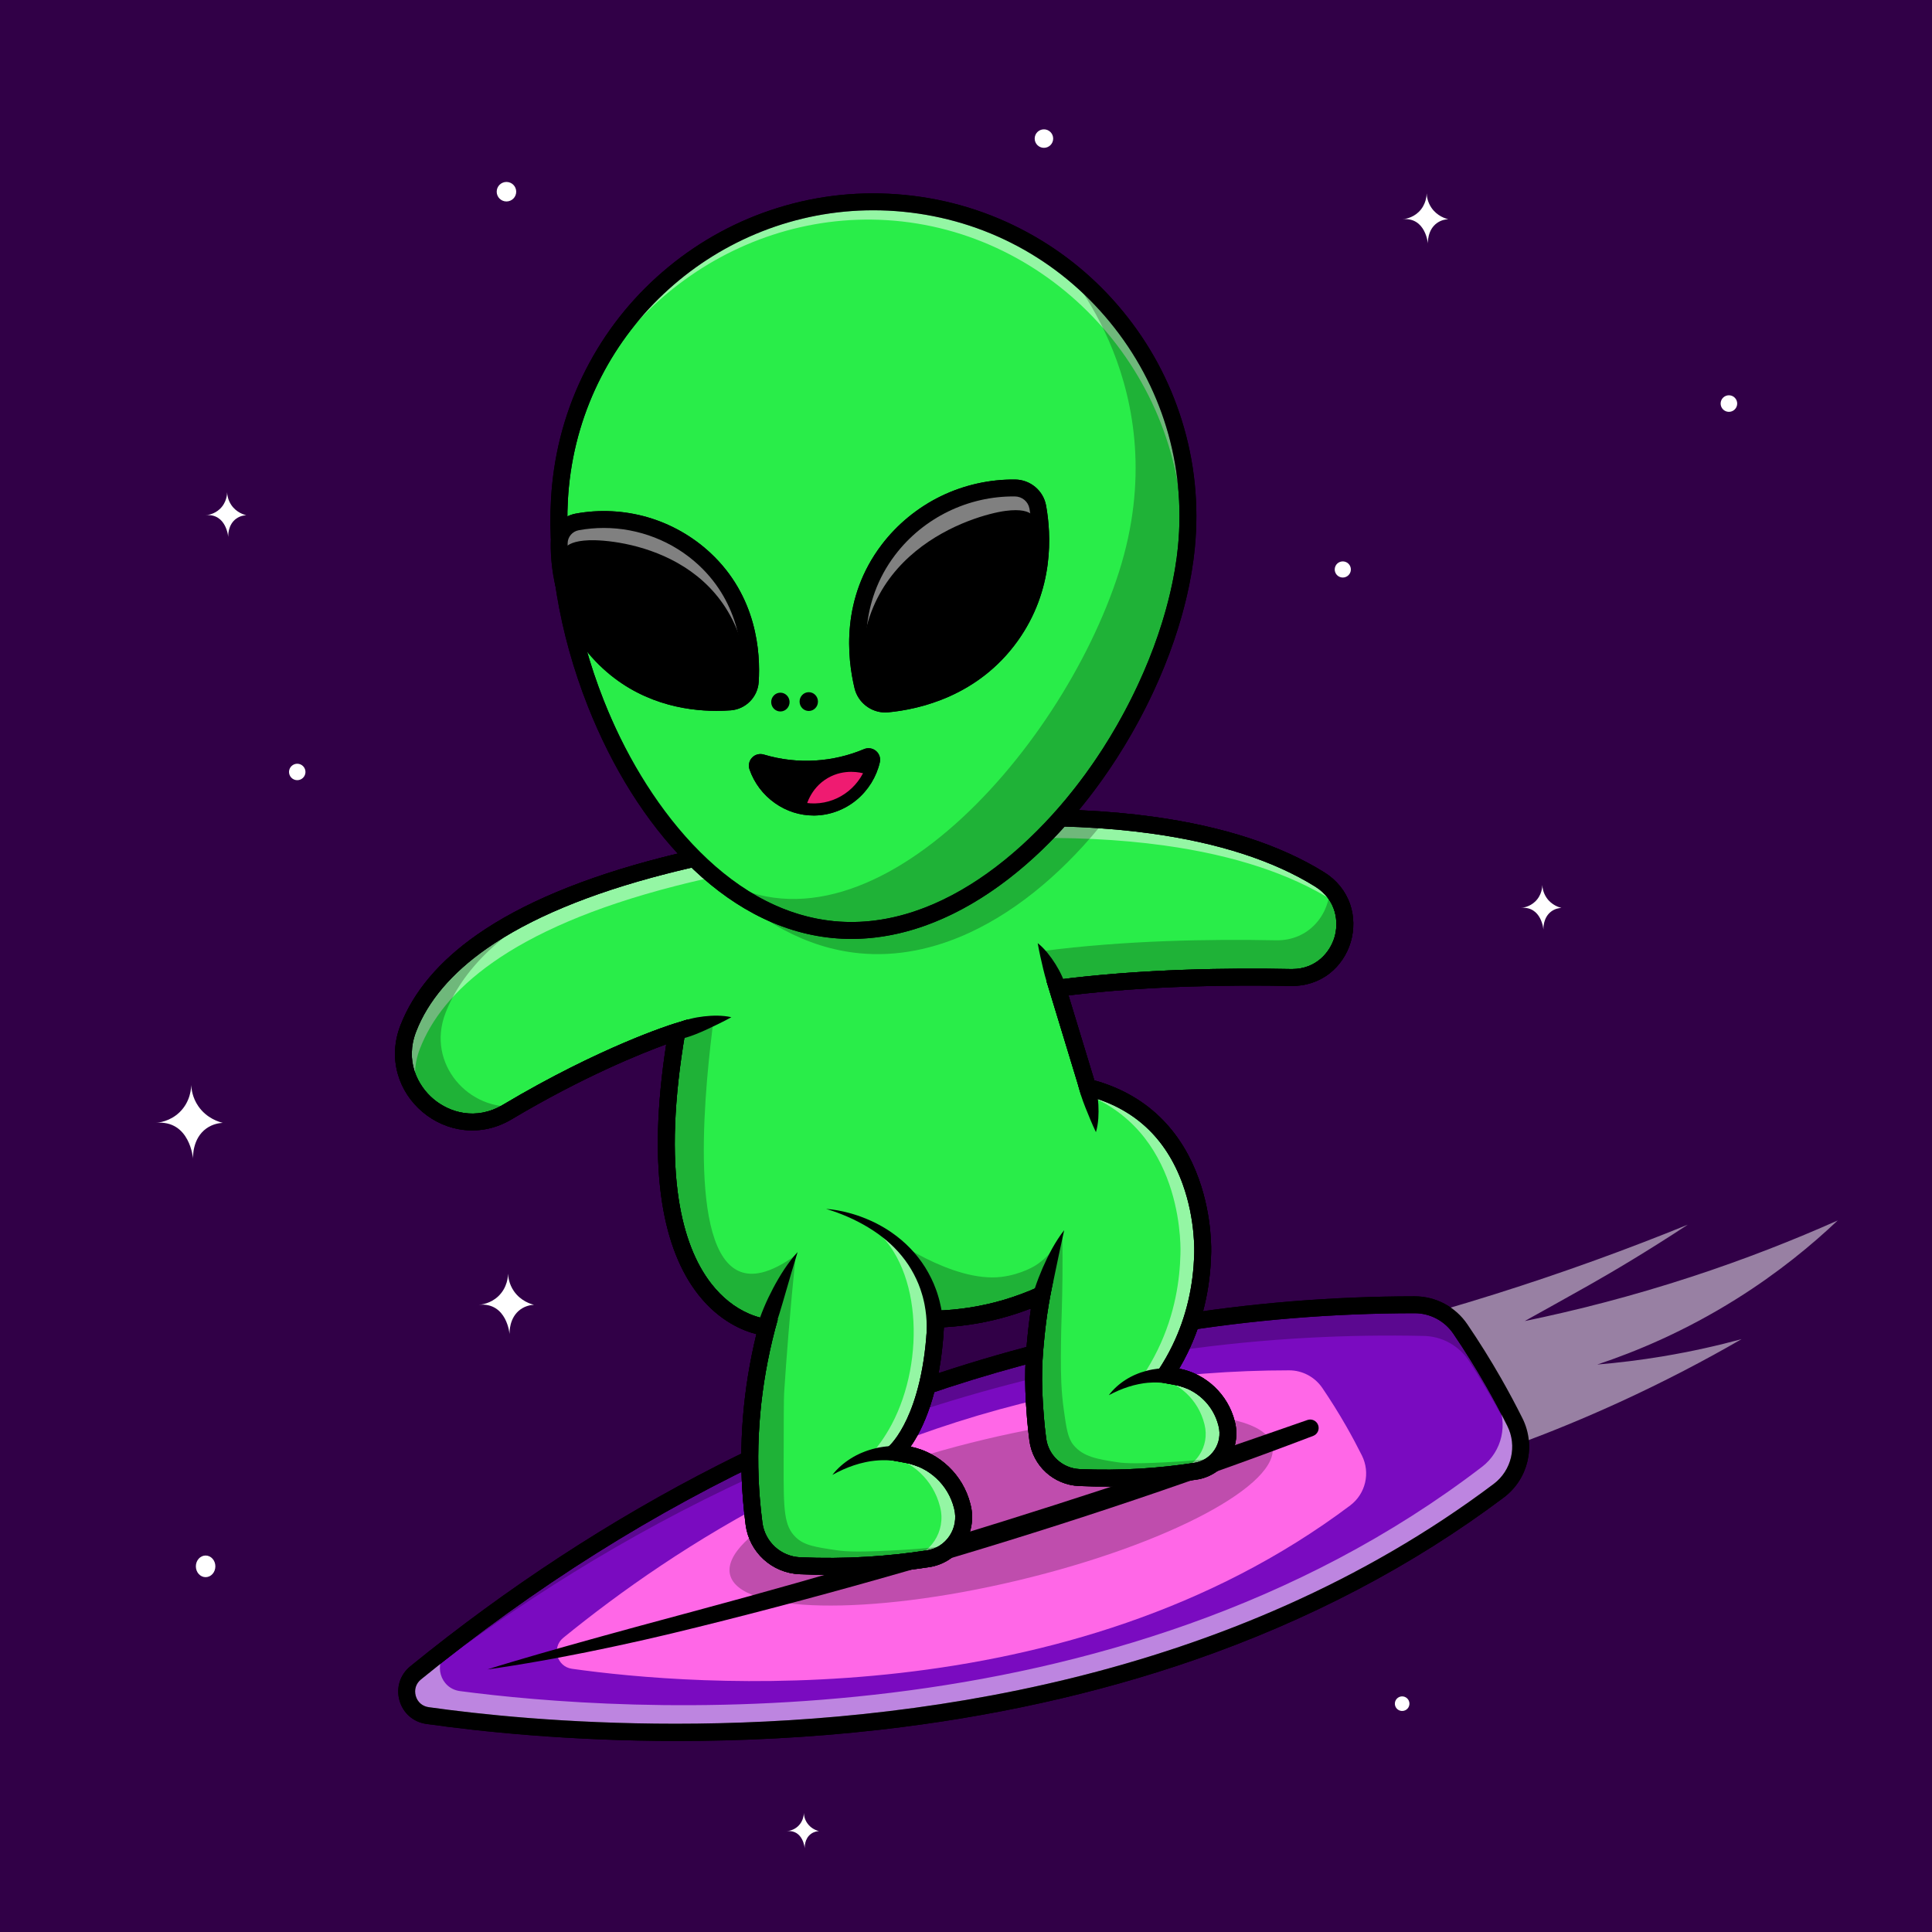 <?xml version="1.0" encoding="utf-8"?>
<!-- Generator: Adobe Illustrator 24.0.2, SVG Export Plug-In . SVG Version: 6.00 Build 0)  -->
<svg version="1.1" id="RED_PANDA" xmlns="http://www.w3.org/2000/svg" xmlns:xlink="http://www.w3.org/1999/xlink" x="0px" y="0px"
	 viewBox="0 0 4000 4000" style="enable-background:new 0 0 4000 4000;" xml:space="preserve">
<style type="text/css">
	.st0{fill:#310047;}
	.st1{fill:#FFFFFF;}
	.st2{fill:#7A0BC0;}
	.st3{opacity:0.5;}
	.st4{opacity:0.25;}
	.st5{fill:#FF67E7;}
	.st6{fill:#29ED49;}
	.st7{fill:#EF1B71;}
</style>
<g>
	<rect class="st0" width="4000" height="4000"/>
</g>
<g>
	<g>
		<path class="st1" d="M425.53,1066.7c4.06-0.29,17.94-1.78,29.78-13.03c14.29-13.58,14.85-31.14,14.89-34.44
			c0.24,4.96,1.47,15.77,8.84,26.53c10.64,15.53,26.52,19.92,30.71,20.94c-4.49,0.26-12.67,1.43-20.48,6.98
			c-17.84,12.68-16.87,36.2-16.75,38.16C472.53,1111.84,468.81,1062.52,425.53,1066.7z"/>
	</g>
</g>
<g>
	<g>
		<path class="st1" d="M991.29,2701.41c5.5-0.39,24.33-2.41,40.39-17.67c19.38-18.41,20.14-42.23,20.2-46.7
			c0.33,6.73,1.99,21.38,11.99,35.98c14.43,21.06,35.96,27.01,41.66,28.4c-6.1,0.35-17.18,1.94-27.77,9.47
			c-24.19,17.2-22.87,49.09-22.72,51.75C1055.03,2762.63,1049.99,2695.73,991.29,2701.41z"/>
	</g>
</g>
<g>
	<g>
		<path class="st1" d="M2903.38,453.82c4.57-0.32,20.22-2,33.56-14.68c16.1-15.3,16.73-35.09,16.78-38.81
			c0.27,5.59,1.65,17.77,9.96,29.89c11.99,17.5,29.88,22.45,34.61,23.6c-5.06,0.29-14.27,1.61-23.07,7.87
			c-20.1,14.29-19.01,40.79-18.88,43C2956.34,504.69,2952.14,449.1,2903.38,453.82z"/>
	</g>
</g>
<g>
	<g>
		<path class="st1" d="M1628.9,3791.13c3.21-0.23,14.19-1.4,23.56-10.31c11.3-10.74,11.75-24.64,11.78-27.25
			c0.19,3.92,1.16,12.47,7,20.99c8.42,12.28,20.98,15.76,24.3,16.57c-3.56,0.21-10.02,1.13-16.2,5.52
			c-14.11,10.03-13.34,28.64-13.25,30.19C1666.08,3826.84,1663.14,3787.82,1628.9,3791.13z"/>
	</g>
</g>
<g>
	<g>
		<path class="st1" d="M3564.96,844.58c-5-8.05-2.52-18.63,5.52-23.62c8.05-5,18.63-2.52,23.62,5.52c5,8.05,2.52,18.63-5.52,23.62
			S3569.96,852.62,3564.96,844.58z"/>
	</g>
</g>
<g>
	<g>
		<path class="st1" d="M322.15,2324.73c6.69-0.47,29.61-2.93,49.16-21.51c23.58-22.41,24.51-51.4,24.58-56.85
			c0.4,8.19,2.42,26.02,14.6,43.79c17.56,25.63,43.77,32.88,50.7,34.57c-7.42,0.43-20.91,2.36-33.8,11.52
			c-29.45,20.93-27.84,59.76-27.66,62.99C399.74,2399.24,393.59,2317.81,322.15,2324.73z"/>
	</g>
</g>
<g>
	<g>
		<path class="st1" d="M600.96,1607.24c-4.96-7.99-2.51-18.48,5.48-23.44c7.99-4.96,18.48-2.51,23.44,5.48
			c4.96,7.99,2.51,18.48-5.48,23.44C616.42,1617.68,605.92,1615.23,600.96,1607.24z"/>
	</g>
</g>
<g>
	<g>
		<path class="st1" d="M3148.53,1879.7c4.06-0.29,17.94-1.78,29.78-13.03c14.29-13.58,14.85-31.14,14.89-34.44
			c0.24,4.96,1.47,15.77,8.84,26.53c10.64,15.53,26.52,19.92,30.71,20.94c-4.49,0.26-12.67,1.43-20.48,6.98
			c-17.84,12.68-16.87,36.2-16.75,38.16C3195.53,1924.84,3191.81,1875.52,3148.53,1879.7z"/>
	</g>
</g>
<g>
	<g>
		<ellipse class="st1" cx="425.7" cy="3242.94" rx="20.19" ry="22.41"/>
	</g>
</g>
<g>
	<g>
		
			<ellipse transform="matrix(0.23 -0.973 0.973 0.23 994.547 3612.738)" class="st1" cx="2779.72" cy="1178.04" rx="16.71" ry="16.71"/>
	</g>
</g>
<g>
	<g>
		
			<ellipse transform="matrix(0.659 -0.752 0.752 0.659 -1662.085 3387.022)" class="st1" cx="2903.54" cy="3526.15" rx="15.1" ry="15.1"/>
	</g>
</g>
<g>
	<g>
		<circle class="st1" cx="1048.56" cy="396.9" r="20.2"/>
	</g>
</g>
<g>
	<g>
		<circle class="st1" cx="2161.35" cy="286.93" r="19.14"/>
	</g>
</g>
<g>
	<path class="st2" d="M3023.48,2751.55c-21.33-31.37-56.75-50.2-94.68-50.17c-155.24,0.1-324.66,11.57-504.85,41.13
		c-714.09,117.14-1242.89,460.1-1563.43,721c-33.86,27.56-18.69,82.23,24.53,88.34c340.79,48.14,1414.13,138.92,2217.91-465.48
		c44.01-33.09,57.99-92.99,33.39-142.25c-13.3-26.63-27.91-54.11-43.98-82.22C3069.56,2821.96,3046.36,2785.19,3023.48,2751.55z"/>
	<path d="M1403.55,3604.51c-225.67,0-409.82-19.63-520.95-35.33c-26.98-3.81-48.27-22.48-55.57-48.73
		c-7.31-26.27,1.29-53.29,22.44-70.51c200.7-163.36,415.11-303.47,637.25-416.44c298.52-151.81,612.9-255.52,934.4-308.26
		c166.68-27.34,337.48-41.26,507.67-41.36c0.03,0,0.06,0,0.08,0c43.68,0,84.46,21.62,109.08,57.83
		c24.54,36.09,47.97,73.61,69.62,111.51c15.52,27.16,30.47,55.12,44.44,83.09c28.42,56.9,12.21,125.9-38.53,164.05
		c-187.62,141.08-403.8,254.47-642.52,337.03c-200.13,69.21-418.35,117.6-648.6,143.81
		C1673.23,3598.18,1531.7,3604.51,1403.55,3604.51z M2928.87,2718.88c-0.02,0-0.04,0-0.06,0c-168.3,0.1-337.21,13.87-502.02,40.9
		c-560.07,91.87-1083.33,333.21-1555.22,717.3c-10.35,8.42-14.39,21.13-10.82,33.98c3.57,12.83,13.57,21.59,26.75,23.46
		c101.48,14.34,283.76,34.25,511.04,34.25c476.1,0,1149.93-87.35,1693.91-496.39c37.24-28,49.12-78.66,28.25-120.44
		c-13.68-27.39-28.32-54.76-43.52-81.36c-21.2-37.11-44.14-73.85-68.17-109.19v0C2990.91,2734.77,2960.95,2718.88,2928.87,2718.88z"
		/>
</g>
<g class="st3">
	<path class="st1" d="M3443.93,2807.95c58.84-9.86,112.94-22.15,161.85-35.42c-75.67,43.68-159.94,87.96-252.72,130.47
		c-71.18,32.62-139.75,60.69-204.87,84.94c-0.94-14.89-4.82-29.79-11.83-43.82c-13.3-26.63-27.91-54.1-43.98-82.22
		c-22.82-39.94-46.02-76.71-68.9-110.35c-11-16.18-25.74-29.02-42.64-37.66c37.69-10.9,75.82-22.4,114.37-34.53
		c142-44.67,275.12-93.28,399.21-143.81c-84.86,55.74-154.87,97.11-204.98,125.49c-31.15,17.65-106.6,59.62-132.67,74.08
		c105.31-21.68,221.39-51.19,345.14-91.66c111.59-36.51,212.7-76.47,302.84-116.61c-53.44,50.64-122.76,107.99-209.42,162.33
		c-107.05,67.13-207.8,109.14-288.32,135.95C3349.71,2821.55,3395.52,2816.06,3443.93,2807.95z"/>
</g>
<g class="st4">
	<path d="M863.14,3480.87c326.39-253.55,862.84-584.4,1579.41-685.28c180.81-25.46,350.45-33.08,505.65-29.65
		c37.92,0.84,72.91,20.47,93.52,52.31c22.1,34.15,44.46,71.44,66.37,111.88c12.67,23.39,24.36,46.32,35.16,68.69
		c0.95-19.1-2.86-38.62-11.9-56.71c-13.3-26.63-27.91-54.11-43.98-82.22c-22.82-39.94-46.02-76.71-68.9-110.35
		c-21.33-31.37-56.75-50.2-94.68-50.17c-155.24,0.1-324.66,11.57-504.85,41.13c-714.09,117.14-1242.89,460.1-1563.43,721
		c-20.99,17.08-23.13,44.58-11.44,64.48C842.2,3509.8,848.01,3492.62,863.14,3480.87z"/>
</g>
<g class="st3">
	<path class="st1" d="M3136.36,2944.12c-13.3-26.63-27.91-54.11-43.98-82.22c-22.82-39.94-46.02-76.71-68.9-110.35
		c-8.7-12.8-19.76-23.51-32.37-31.71c21.64,31.32,43.59,65.49,65.21,102.55c15.6,26.74,29.81,52.88,42.76,78.21
		c23.95,46.87,11.1,104.25-30.68,136.27c-763.06,584.78-1789.87,507.39-2116.05,464.36c-41.37-5.46-56.35-57.59-24.23-84.23
		c45.35-37.61,95.12-77,149.23-117.21c-80.47,56.21-152.81,111.6-216.84,163.72c-33.86,27.56-18.69,82.23,24.53,88.34
		c340.79,48.14,1414.13,138.92,2217.91-465.48C3146.97,3053.28,3160.96,2993.38,3136.36,2944.12z"/>
</g>
<g>
	<path class="st5" d="M2737.7,2873.58c-15.5-22.79-41.23-36.47-68.79-36.45c-112.78,0.07-235.87,8.41-366.77,29.88
		c-518.79,85.1-902.97,334.27-1135.85,523.81c-24.6,20.02-13.58,59.74,17.82,64.18c247.58,34.97,1027.37,100.92,1611.33-338.17
		c31.97-24.04,42.13-67.56,24.26-103.34c-9.66-19.35-20.28-39.31-31.95-59.74C2771.18,2924.73,2754.32,2898.02,2737.7,2873.58z"/>
</g>
<g>
	<path d="M1403.55,3604.51c-225.67,0-409.82-19.63-520.95-35.33c-26.98-3.81-48.27-22.48-55.57-48.73
		c-7.31-26.27,1.29-53.29,22.44-70.51c200.7-163.36,415.11-303.47,637.25-416.44c298.52-151.81,612.9-255.52,934.4-308.26
		c166.68-27.34,337.48-41.26,507.67-41.36c0.03,0,0.06,0,0.08,0c43.68,0,84.46,21.62,109.08,57.83
		c24.54,36.09,47.97,73.61,69.62,111.51c15.52,27.16,30.47,55.12,44.44,83.09c28.42,56.9,12.21,125.9-38.53,164.05
		c-187.62,141.08-403.8,254.47-642.52,337.03c-200.13,69.21-418.35,117.6-648.6,143.81
		C1673.23,3598.18,1531.7,3604.51,1403.55,3604.51z M2928.87,2718.88c-0.02,0-0.04,0-0.06,0c-168.3,0.1-337.21,13.87-502.02,40.9
		c-560.07,91.87-1083.33,333.21-1555.22,717.3c-10.35,8.42-14.39,21.13-10.82,33.98c3.57,12.83,13.57,21.59,26.75,23.46
		c101.48,14.34,283.76,34.25,511.04,34.25c476.1,0,1149.93-87.35,1693.91-496.39c37.24-28,49.12-78.66,28.25-120.44
		c-13.68-27.39-28.32-54.76-43.52-81.36c-21.2-37.11-44.14-73.85-68.17-109.19v0C2990.91,2734.77,2960.95,2718.88,2928.87,2718.88z"
		/>
</g>
<g class="st4">
	
		<ellipse transform="matrix(0.973 -0.232 0.232 0.973 -668.391 565.764)" cx="2071.97" cy="3125.52" rx="576.88" ry="149.93"/>
</g>
<g>
	<path d="M2718.89,2972.83c-69.27,26.44-138.89,51.99-208.78,76.79c-34.96,12.35-69.96,24.6-105.02,36.66
		c-35.07,12.04-70.21,23.88-105.4,35.56c-140.77,46.71-282.52,90.48-425,131.67c-142.53,41.02-285.78,79.49-429.71,115.14
		c-17.99,4.47-35.99,8.86-54.03,13.16c-9.01,2.17-18.05,4.23-27.07,6.36c-9.03,2.09-18.04,4.26-27.08,6.28l-27.14,6.04
		c-9.04,2.02-18.09,4.03-27.15,5.98l-27.2,5.79l-27.23,5.63l-13.62,2.81l-13.64,2.69c-9.1,1.77-18.19,3.59-27.3,5.31l-27.32,5.19
		l-27.38,4.93c-36.52,6.49-73.14,12.49-109.94,17.58c17.7-5.66,35.47-11.01,53.25-16.26l26.67-7.87l26.69-7.76l53.43-15.24
		l53.47-14.97l26.74-7.44l26.76-7.33c8.91-2.5,17.83-4.93,26.75-7.36l26.77-7.3l107.11-28.92c71.44-19.14,142.72-38.83,213.86-59
		c71.12-20.24,142.14-40.81,212.99-61.97c141.69-42.32,282.84-86.39,423.37-132.4l52.69-17.29l52.62-17.49
		c35.09-11.64,70.12-23.47,105.11-35.39c70.01-23.8,139.86-48.07,209.68-72.45l0.02-0.01c9.13-3.19,19.11,1.63,22.29,10.75
		C2732.3,2959.67,2727.7,2969.46,2718.89,2972.83z"/>
</g>
<g>
	<path class="st6" d="M2672.49,2023.79c-135.6-2.71-313.56,0.11-483.05,22.29l62.4,205.07c252.7,63.16,238.11,344.9,238.11,344.9
		c-1.26,51.31-10.57,122.53-46.82,197.19c-9.48,19.54-19.74,37.11-30.15,52.82l23.8,4.42c50.07,9.32,90.14,46.9,102.65,96.26
		c0.14,0.55,0.27,1.09,0.41,1.64c11.45,45.18-18.42,90.51-64.48,97.61c-35.14,5.41-73.19,9.72-113.84,12.14
		c-45.39,2.71-87.82,2.71-126.76,1.01c-44.09-1.93-80.44-35.17-86.16-78.93c-1.92-14.7-3.55-29.84-4.83-45.4
		c-6.65-81.25-3.69-122.22,2.34-178.96c2.02-18.95,5.33-44.8,11.04-75.4c-21.43,9.74-45.9,19.26-73.29,27.39
		c-55.77,16.55-106.17,22.15-146.38,23.28c-7.26,210.27-84.87,275.67-84.87,275.67l26.25,4.88c55.2,10.27,99.39,51.71,113.18,106.13
		c0.15,0.61,0.3,1.21,0.46,1.81c12.62,49.82-20.32,99.8-71.1,107.63c-38.75,5.97-80.7,10.71-125.53,13.39
		c-50.04,2.99-96.82,2.99-139.75,1.11c-48.62-2.13-88.71-38.78-95.02-87.04c-2.13-16.21-3.92-32.9-5.32-50.05
		c-11.66-142.49,7.92-264.91,31.83-356.43c0,0-288.27-17.5-186.26-612.27c0,0-148.54,45.75-350.97,166.35
		c-115.79,68.99-253.73-47.27-205.02-172.95c45.84-118.3,183.59-248.29,528.37-336.81c14.94-3.84,30.27-7.59,45.99-11.27
		c28.55-6.67,58.42-13.07,89.65-19.18c216.24-42.27,403.07-63.45,563.34-68.2c118.35-3.51,222.23,1.94,312.8,14.45
		c150.67,20.82,264.5,61.2,346.84,112.48C2827.06,1879.8,2784.04,2026.03,2672.49,2023.79z"/>
	<path d="M1715.2,3260.53c-20,0-39.97-0.43-59.84-1.3c-57.25-2.51-104.19-45.51-111.61-102.25c-2.2-16.73-4.02-33.86-5.41-50.89
		c-9.36-114.38-0.03-230,27.72-343.98c-27.03-6.78-76.15-26.16-119.64-81.04c-37.62-47.47-63-111.47-75.44-190.23
		c-14.28-90.42-11.46-200.91,8.37-328.78c-51.51,18.76-171.64,66.88-320.02,155.28c-30.63,18.25-64.77,25.9-98.71,22.1
		c-31.41-3.51-61.1-16.42-85.86-37.34c-24.72-20.89-42.38-47.95-51.05-78.25c-9.38-32.76-7.54-67.62,5.33-100.81
		c27.04-69.78,80.32-132.89,158.36-187.58c92.33-64.7,220.85-118.49,381.98-159.86c14.7-3.78,30.29-7.6,46.35-11.36
		c28.87-6.75,59.24-13.24,90.28-19.31c207.01-40.47,397.5-63.52,566.18-68.52c114.7-3.4,220.92,1.51,315.71,14.61
		c144.21,19.93,263.21,58.6,353.7,114.96c25.76,16.04,44.3,38.94,53.63,66.21c8.45,24.71,8.89,52.51,1.24,78.29
		c-7.63,25.7-23.1,48.68-43.56,64.7c-22.6,17.7-50.49,26.73-80.78,26.12c-118.32-2.36-292.19-0.75-459.91,19.56l53.52,175.87
		c56.63,15.76,104.53,43.58,142.48,82.79c31.98,33.03,56.85,74.04,73.92,121.89c28.22,79.13,25.56,149.74,25.3,155.29
		c-1.82,72.86-18.16,141.55-48.57,204.18c-5.36,11.05-11.2,21.97-17.47,32.66c55.93,10.98,100.97,53.58,114.99,108.89l0.41,1.63
		c6.68,26.36,1.9,54.48-13.1,77.15c-14.97,22.61-38.9,37.94-65.67,42.07c-38.22,5.88-77.07,10.03-115.47,12.31
		c-42.6,2.54-85.86,2.89-128.56,1.03c-52.71-2.31-95.92-41.9-102.75-94.15c-2-15.3-3.65-30.86-4.92-46.23
		c-6.88-84.02-3.52-126.71,2.38-182.24c1.6-14.98,3.55-30.04,5.85-45.05c-15.04,5.86-30.33,11.1-45.72,15.66
		c-43.63,12.95-88.82,20.77-134.58,23.32c-7.3,137.4-44.64,212.27-69.01,247.16c60.23,12.47,108.6,58.63,123.75,118.41l0.03,0.12
		c0.12,0.5,0.25,0.99,0.38,1.49l0.05,0.21c7.24,28.57,2.06,59.05-14.22,83.62c-16.23,24.51-42.17,41.13-71.18,45.6
		c-41.96,6.46-84.74,11.03-127.15,13.56C1769.82,3259.72,1742.5,3260.53,1715.2,3260.53z M1423.41,2110.84l-4.81,28.06
		c-23.3,135.86-27.75,252-13.24,345.2c11.32,72.69,34.08,131.27,67.64,174.12c22.1,28.21,48.25,48.98,77.73,61.74
		c22.07,9.55,37.88,10.78,38.04,10.79l21.51,1.06l-5.74,20.82c-30.32,116.06-40.86,234.01-31.32,350.58
		c1.34,16.47,3.1,33.02,5.23,49.2c5.21,39.87,38.2,70.07,78.43,71.84c45.8,2,92.21,1.64,137.94-1.1
		c41.33-2.47,83.02-6.92,123.91-13.22c19.57-3.02,36.38-13.79,47.33-30.33c10.82-16.35,14.28-36.62,9.49-55.62
		c-0.17-0.65-0.34-1.3-0.5-1.96c-12.09-47.6-51.1-84.17-99.4-93.15l-63.44-11.79l29.05-23.63c1.15-1.04,18.54-17.14,36.55-55.94
		c17.26-37.18,38.58-103.28,42.17-207l0.57-16.43l16.43-0.46c48.27-1.36,96.01-8.95,141.89-22.56c24.15-7.17,48.04-16.1,71.03-26.54
		l30.61-13.91l-6.17,33.05c-4.57,24.47-8.21,49.38-10.84,74.04c-5.86,55.16-8.94,94.51-2.3,175.68c1.22,14.82,2.81,29.81,4.74,44.56
		c4.62,35.36,33.88,62.15,69.57,63.71c41.5,1.81,83.54,1.48,124.95-1c37.32-2.22,75.07-6.25,112.22-11.97
		c17.29-2.67,32.14-12.18,41.82-26.8c9.72-14.68,12.69-32.16,8.36-49.22l-0.4-1.6c-10.8-42.63-45.7-75.35-88.9-83.39l-49.79-9.25
		l14.61-22.04c10.78-16.27,20.54-33.36,28.99-50.79c28.24-58.16,43.4-122.08,45.07-189.98l0.02-0.48
		c0.03-0.66,3.06-68.8-23.68-143.04c-35.11-97.48-102.81-159.38-201.2-183.97l-9.61-2.4l-71.3-234.32l20.49-2.68
		c176.1-23.04,361.31-24.92,485.67-22.43h0c0.73,0.01,1.47,0.02,2.19,0.02c50.41,0,78.82-35.25,87.89-65.81
		c9.25-31.16,4.37-77.31-39.83-104.83c-86.29-53.74-200.68-90.75-339.98-110c-92.87-12.83-197.13-17.64-309.89-14.29
		c-166.78,4.94-355.36,27.78-560.5,67.88c-30.62,5.99-60.57,12.4-89.03,19.05c-15.81,3.7-31.16,7.46-45.62,11.18
		c-157.04,40.32-281.73,92.34-370.6,154.62c-72.26,50.64-121.32,108.36-145.81,171.56c-23.58,60.83,2.97,112.05,35.68,139.69
		c32.79,27.71,87.86,45.39,144.06,11.91c201.91-120.29,348.63-166.15,354.78-168.04L1423.41,2110.84z"/>
</g>
<g>
	<g class="st3">
		<path class="st1" d="M869.36,2171.35c45.84-118.3,183.59-248.29,528.37-336.81c14.94-3.84,30.27-7.59,45.99-11.27
			c28.55-6.67,58.42-13.07,89.65-19.18c216.24-42.27,403.07-63.45,563.34-68.2c118.35-3.51,222.23,1.94,312.8,14.45
			c150.67,20.82,264.5,61.2,346.84,112.48c9.18,5.72,17.06,12.27,23.72,19.41c-6.97-23.7-22.43-45.67-47.72-61.41
			c-82.34-51.28-196.17-91.66-346.84-112.48c-90.57-12.51-194.45-17.96-312.8-14.45c-160.27,4.75-347.1,25.93-563.34,68.2
			c-31.23,6.11-61.1,12.51-89.65,19.18c-15.72,3.68-31.05,7.43-45.99,11.27c-344.78,88.52-482.53,218.51-528.37,336.81
			c-20.48,52.84-7.96,104.01,22.03,140.46C856.7,2240.19,855.88,2206.13,869.36,2171.35z"/>
	</g>
</g>
<g class="st3">
	<g>
		<path class="st1" d="M1921.4,3227.24c-38.75,5.97-80.7,10.71-125.53,13.39c-25.59,1.53-50.32,2.27-74.13,2.39
			c9.26-0.36,18.63-0.82,28.13-1.39c44.83-2.68,86.78-7.42,125.53-13.39c50.78-7.83,83.72-57.81,71.1-107.63
			c-0.16-0.6-0.31-1.2-0.46-1.81c-13.79-54.42-57.98-95.86-113.18-106.13l-26.25-4.88c9.41-11.22,25.08-31.35,39.71-58.98
			c70.17-132.53,62.61-335.99-47.87-413.15c-14.94-10.44-39.26-23.79-76-30c19.7,4.34,138.7,32.5,189,139
			c14.67,31.06,19.79,60.95,21.12,84.83c0.42,5.63,1.88,11.11,4.28,16.38c-10.28,198.59-84.24,260.92-84.24,260.92l26.25,4.88
			c55.2,10.27,99.39,51.71,113.18,106.13c0.15,0.61,0.3,1.21,0.46,1.81C2005.12,3169.43,1972.18,3219.41,1921.4,3227.24z"/>
	</g>
	<g>
		<path class="st1" d="M2475.36,3045.99c-35.14,5.41-73.19,9.72-113.84,12.14c-23.99,1.43-47.15,2.1-69.41,2.17
			c7.71-0.31,15.51-0.7,23.41-1.17c40.65-2.42,78.7-6.73,113.84-12.14c46.06-7.1,75.93-52.43,64.48-97.61
			c-0.14-0.55-0.27-1.09-0.41-1.64c-12.51-49.36-52.58-86.94-102.65-96.26l-23.8-4.42c10.41-15.71,20.67-33.28,30.15-52.82
			c36.25-74.66,45.56-145.88,46.82-197.19c0,0,12.6-243.31-188.42-328.4c0.81,0.01,1.61,0.01,2.42,0.01
			c14.12,0,27.99-0.63,41.56-1.85c203.12,84.3,190.44,329.24,190.44,329.24c-1.26,51.31-10.57,122.53-46.82,197.19
			c-9.48,19.54-19.74,37.11-30.15,52.82l23.8,4.42c50.07,9.32,90.14,46.9,102.65,96.26c0.14,0.55,0.27,1.09,0.41,1.64
			C2551.29,2993.56,2521.42,3038.89,2475.36,3045.99z"/>
	</g>
</g>
<g>
	<path d="M1715.2,3260.53c-20,0-39.97-0.43-59.84-1.3c-57.25-2.51-104.19-45.51-111.61-102.25c-2.2-16.73-4.02-33.86-5.41-50.89
		c-9.36-114.38-0.03-230,27.72-343.98c-27.03-6.78-76.15-26.16-119.64-81.04c-37.62-47.47-63-111.47-75.44-190.23
		c-14.28-90.42-11.46-200.91,8.37-328.78c-51.51,18.76-171.64,66.88-320.02,155.28c-30.63,18.25-64.77,25.9-98.71,22.1
		c-31.41-3.51-61.1-16.42-85.86-37.34c-24.72-20.89-42.38-47.95-51.05-78.25c-9.38-32.76-7.54-67.62,5.33-100.81
		c27.04-69.78,80.32-132.89,158.36-187.58c92.33-64.7,220.85-118.49,381.98-159.86c14.7-3.78,30.29-7.6,46.35-11.36
		c28.87-6.75,59.24-13.24,90.28-19.31c207.01-40.47,397.5-63.52,566.18-68.52c114.7-3.4,220.92,1.51,315.71,14.61
		c144.21,19.93,263.21,58.6,353.7,114.96c25.76,16.04,44.3,38.94,53.63,66.21c8.45,24.71,8.89,52.51,1.24,78.29
		c-7.63,25.7-23.1,48.68-43.56,64.7c-22.6,17.7-50.49,26.73-80.78,26.12c-118.32-2.36-292.19-0.75-459.91,19.56l53.52,175.87
		c56.63,15.76,104.53,43.58,142.48,82.79c31.98,33.03,56.85,74.04,73.92,121.89c28.22,79.13,25.56,149.74,25.3,155.29
		c-1.82,72.86-18.16,141.55-48.57,204.18c-5.36,11.05-11.2,21.97-17.47,32.66c55.93,10.98,100.97,53.58,114.99,108.89l0.41,1.63
		c6.68,26.36,1.9,54.48-13.1,77.15c-14.97,22.61-38.9,37.94-65.67,42.07c-38.22,5.88-77.07,10.03-115.47,12.31
		c-42.6,2.54-85.86,2.89-128.56,1.03c-52.71-2.31-95.92-41.9-102.75-94.15c-2-15.3-3.65-30.86-4.92-46.23
		c-6.88-84.02-3.52-126.71,2.38-182.24c1.6-14.98,3.55-30.04,5.85-45.05c-15.04,5.86-30.33,11.1-45.72,15.66
		c-43.63,12.95-88.82,20.77-134.58,23.32c-7.3,137.4-44.64,212.27-69.01,247.16c60.23,12.47,108.6,58.63,123.75,118.41l0.03,0.12
		c0.12,0.5,0.25,0.99,0.38,1.49l0.05,0.21c7.24,28.57,2.06,59.05-14.22,83.62c-16.23,24.51-42.17,41.13-71.18,45.6
		c-41.96,6.46-84.74,11.03-127.15,13.56C1769.82,3259.72,1742.5,3260.53,1715.2,3260.53z M1423.41,2110.84l-4.81,28.06
		c-23.3,135.86-27.75,252-13.24,345.2c11.32,72.69,34.08,131.27,67.64,174.12c22.1,28.21,48.25,48.98,77.73,61.74
		c22.07,9.55,37.88,10.78,38.04,10.79l21.51,1.06l-5.74,20.82c-30.32,116.06-40.86,234.01-31.32,350.58
		c1.34,16.47,3.1,33.02,5.23,49.2c5.21,39.87,38.2,70.07,78.43,71.84c45.8,2,92.21,1.64,137.94-1.1
		c41.33-2.47,83.02-6.92,123.91-13.22c19.57-3.02,36.38-13.79,47.33-30.33c10.82-16.35,14.28-36.62,9.49-55.62
		c-0.17-0.65-0.34-1.3-0.5-1.96c-12.09-47.6-51.1-84.17-99.4-93.15l-63.44-11.79l29.05-23.63c1.15-1.04,18.54-17.14,36.55-55.94
		c17.26-37.18,38.58-103.28,42.17-207l0.57-16.43l16.43-0.46c48.27-1.36,96.01-8.95,141.89-22.56c24.15-7.17,48.04-16.1,71.03-26.54
		l30.61-13.91l-6.17,33.05c-4.57,24.47-8.21,49.38-10.84,74.04c-5.86,55.16-8.94,94.51-2.3,175.68c1.22,14.82,2.81,29.81,4.74,44.56
		c4.62,35.36,33.88,62.15,69.57,63.71c41.5,1.81,83.54,1.48,124.95-1c37.32-2.22,75.07-6.25,112.22-11.97
		c17.29-2.67,32.14-12.18,41.82-26.8c9.72-14.68,12.69-32.16,8.36-49.22l-0.4-1.6c-10.8-42.63-45.7-75.35-88.9-83.39l-49.79-9.25
		l14.61-22.04c10.78-16.27,20.54-33.36,28.99-50.79c28.24-58.16,43.4-122.08,45.07-189.98l0.02-0.48
		c0.03-0.66,3.06-68.8-23.68-143.04c-35.11-97.48-102.81-159.38-201.2-183.97l-9.61-2.4l-71.3-234.32l20.49-2.68
		c176.1-23.04,361.31-24.92,485.67-22.43h0c0.73,0.01,1.47,0.02,2.19,0.02c50.41,0,78.82-35.25,87.89-65.81
		c9.25-31.16,4.37-77.31-39.83-104.83c-86.29-53.74-200.68-90.75-339.98-110c-92.87-12.83-197.13-17.64-309.89-14.29
		c-166.78,4.94-355.36,27.78-560.5,67.88c-30.62,5.99-60.57,12.4-89.03,19.05c-15.81,3.7-31.16,7.46-45.62,11.18
		c-157.04,40.32-281.73,92.34-370.6,154.62c-72.26,50.64-121.32,108.36-145.81,171.56c-23.58,60.83,2.97,112.05,35.68,139.69
		c32.79,27.71,87.86,45.39,144.06,11.91c201.91-120.29,348.63-166.15,354.78-168.04L1423.41,2110.84z"/>
</g>
<g>
	<g class="st4">
		<path d="M2753.42,1837.51c-0.78,56.02-43.42,110.66-111.94,109.28c-135.6-2.72-313.56,0.11-483.04,22.29l62.4,205.07
			c2.78,0.7,5.52,1.43,8.23,2.17l-39.63-130.24c169.49-22.18,347.45-25.01,483.04-22.29
			C2774.61,2025.84,2819.28,1903.46,2753.42,1837.51z"/>
	</g>
</g>
<g class="st4">
	<g>
		<path d="M1872.87,3208.63c-90.73,5.41-120.39,3.97-139.75,1.11c-45.32-6.69-67.98-10.03-85.67-27.08
			c-24.34-23.47-25.15-56.25-25-149c0.15-92.1,0.23-138.15,1-150c4.77-72.95,12.16-169.34,24-285
			c-55.7,40.6-91.11,43.15-114.23,34.46c-111.73-41.99-72.37-397.53-54.88-529.18c0,0-48.06,14.81-126.73,49.76
			c31.83-12.24,49.73-17.76,49.73-17.76c-102.01,594.77,186.26,612.27,186.26,612.27c-23.9,91.52-43.49,213.95-31.83,356.44
			c1.4,17.15,3.2,33.84,5.32,50.05c6.31,48.25,46.4,84.91,95.02,87.04c42.93,1.88,89.71,1.88,139.75-1.11
			c44.83-2.68,86.78-7.42,125.53-13.39c21.02-3.24,38.97-13.7,51.91-28.38C1941.71,3203.13,1908.19,3206.52,1872.87,3208.63z"/>
	</g>
	<g>
		<path d="M922.36,2097.35c32.63-84.21,111.85-174.34,279.16-251.23c-220.79,83.08-318.88,187.02-356.16,283.23
			c-48.7,125.68,89.23,241.94,205.02,172.95c7.14-4.25,14.21-8.41,21.21-12.48C972.62,2302.27,881.36,2203.15,922.36,2097.35z"/>
	</g>
	<g>
		<path d="M2438.52,3026.13c-82.56,4.93-108.25,3.9-126.76,1.01c-38.81-6.06-69.31-10.82-89.31-35.48c-11.67-14.38-14.6-34.12-20-73
			c-5.45-39.27-6.11-71.83-6-110c0.13-45.53,1.3-76.29,2-100c1.06-36.03,2-88.26,1-153c-7.07,14.9-23.09,43.18-55,64
			c0,0-28.95,18.89-71,24c-102.25,12.43-234.03-83.83-245-92c25.95,19.44,70.67,59.16,95,124c7.45,19.85,11.66,38.54,14,55
			c40.05-0.93,90.52-6.3,146.41-22.82c27.43-8.11,51.9-17.65,73.28-27.39c-5.7,30.61-9.02,56.45-11.03,75.4
			c-6.03,56.74-8.99,97.72-2.34,178.96c1.27,15.56,2.9,30.7,4.83,45.4c5.72,43.76,42.08,77,86.16,78.92
			c38.94,1.7,81.37,1.7,126.76-1.01c40.66-2.43,78.71-6.73,113.85-12.15c20.13-3.1,37.17-13.51,49.02-28.02
			C2497.27,3021.51,2468.61,3024.34,2438.52,3026.13z"/>
	</g>
</g>
<g>
	<path d="M1715.2,3260.53c-20,0-39.97-0.43-59.84-1.3c-57.25-2.51-104.19-45.51-111.61-102.25c-2.2-16.73-4.02-33.86-5.41-50.89
		c-9.36-114.38-0.03-230,27.72-343.98c-27.03-6.78-76.15-26.16-119.64-81.04c-37.62-47.47-63-111.47-75.44-190.23
		c-14.28-90.42-11.46-200.91,8.37-328.78c-51.51,18.76-171.64,66.88-320.02,155.28c-30.63,18.25-64.77,25.9-98.71,22.1
		c-31.41-3.51-61.1-16.42-85.86-37.34c-24.72-20.89-42.38-47.95-51.05-78.25c-9.38-32.76-7.54-67.62,5.33-100.81
		c27.04-69.78,80.32-132.89,158.36-187.58c92.33-64.7,220.85-118.49,381.98-159.86c14.7-3.78,30.29-7.6,46.35-11.36
		c28.87-6.75,59.24-13.24,90.28-19.31c207.01-40.47,397.5-63.52,566.18-68.52c114.7-3.4,220.92,1.51,315.71,14.61
		c144.21,19.93,263.21,58.6,353.7,114.96c25.76,16.04,44.3,38.94,53.63,66.21c8.45,24.71,8.89,52.51,1.24,78.29
		c-7.63,25.7-23.1,48.68-43.56,64.7c-22.6,17.7-50.49,26.73-80.78,26.12c-118.32-2.36-292.19-0.75-459.91,19.56l53.52,175.87
		c56.63,15.76,104.53,43.58,142.48,82.79c31.98,33.03,56.85,74.04,73.92,121.89c28.22,79.13,25.56,149.74,25.3,155.29
		c-1.82,72.86-18.16,141.55-48.57,204.18c-5.36,11.05-11.2,21.97-17.47,32.66c55.93,10.98,100.97,53.58,114.99,108.89l0.41,1.63
		c6.68,26.36,1.9,54.48-13.1,77.15c-14.97,22.61-38.9,37.94-65.67,42.07c-38.22,5.88-77.07,10.03-115.47,12.31
		c-42.6,2.54-85.86,2.89-128.56,1.03c-52.71-2.31-95.92-41.9-102.75-94.15c-2-15.3-3.65-30.86-4.92-46.23
		c-6.88-84.02-3.52-126.71,2.38-182.24c1.6-14.98,3.55-30.04,5.85-45.05c-15.04,5.86-30.33,11.1-45.72,15.66
		c-43.63,12.95-88.82,20.77-134.58,23.32c-7.3,137.4-44.64,212.27-69.01,247.16c60.23,12.47,108.6,58.63,123.75,118.41l0.03,0.12
		c0.12,0.5,0.25,0.99,0.38,1.49l0.05,0.21c7.24,28.57,2.06,59.05-14.22,83.62c-16.23,24.51-42.17,41.13-71.18,45.6
		c-41.96,6.46-84.74,11.03-127.15,13.56C1769.82,3259.72,1742.5,3260.53,1715.2,3260.53z M1423.41,2110.84l-4.81,28.06
		c-23.3,135.86-27.75,252-13.24,345.2c11.32,72.69,34.08,131.27,67.64,174.12c22.1,28.21,48.25,48.98,77.73,61.74
		c22.07,9.55,37.88,10.78,38.04,10.79l21.51,1.06l-5.74,20.82c-30.32,116.06-40.86,234.01-31.32,350.58
		c1.34,16.47,3.1,33.02,5.23,49.2c5.21,39.87,38.2,70.07,78.43,71.84c45.8,2,92.21,1.64,137.94-1.1
		c41.33-2.47,83.02-6.92,123.91-13.22c19.57-3.02,36.38-13.79,47.33-30.33c10.82-16.35,14.28-36.62,9.49-55.62
		c-0.17-0.65-0.34-1.3-0.5-1.96c-12.09-47.6-51.1-84.17-99.4-93.15l-63.44-11.79l29.05-23.63c1.15-1.04,18.54-17.14,36.55-55.94
		c17.26-37.18,38.58-103.28,42.17-207l0.57-16.43l16.43-0.46c48.27-1.36,96.01-8.95,141.89-22.56c24.15-7.17,48.04-16.1,71.03-26.54
		l30.61-13.91l-6.17,33.05c-4.57,24.47-8.21,49.38-10.84,74.04c-5.86,55.16-8.94,94.51-2.3,175.68c1.22,14.82,2.81,29.81,4.74,44.56
		c4.62,35.36,33.88,62.15,69.57,63.71c41.5,1.81,83.54,1.48,124.95-1c37.32-2.22,75.07-6.25,112.22-11.97
		c17.29-2.67,32.14-12.18,41.82-26.8c9.72-14.68,12.69-32.16,8.36-49.22l-0.4-1.6c-10.8-42.63-45.7-75.35-88.9-83.39l-49.79-9.25
		l14.61-22.04c10.78-16.27,20.54-33.36,28.99-50.79c28.24-58.16,43.4-122.08,45.07-189.98l0.02-0.48
		c0.03-0.66,3.06-68.8-23.68-143.04c-35.11-97.48-102.81-159.38-201.2-183.97l-9.61-2.4l-71.3-234.32l20.49-2.68
		c176.1-23.04,361.31-24.92,485.67-22.43h0c0.73,0.01,1.47,0.02,2.19,0.02c50.41,0,78.82-35.25,87.89-65.81
		c9.25-31.16,4.37-77.31-39.83-104.83c-86.29-53.74-200.68-90.75-339.98-110c-92.87-12.83-197.13-17.64-309.89-14.29
		c-166.78,4.94-355.36,27.78-560.5,67.88c-30.62,5.99-60.57,12.4-89.03,19.05c-15.81,3.7-31.16,7.46-45.62,11.18
		c-157.04,40.32-281.73,92.34-370.6,154.62c-72.26,50.64-121.32,108.36-145.81,171.56c-23.58,60.83,2.97,112.05,35.68,139.69
		c32.79,27.71,87.86,45.39,144.06,11.91c201.91-120.29,348.63-166.15,354.78-168.04L1423.41,2110.84z"/>
</g>
<g>
	<path d="M1902.9,3037.19c-13.92-5.35-28.44-9.51-43.39-11.78c-7.47-1.21-15.03-1.82-22.65-2.1l-2.86-0.1l-2.86,0.01
		c-1.91,0.02-3.83-0.06-5.74,0.06l-5.76,0.23l-5.75,0.47c-0.96,0.08-1.93,0.14-2.89,0.24l-2.87,0.37c-1.91,0.25-3.85,0.45-5.77,0.75
		c-3.81,0.68-7.67,1.27-11.48,2.16c-7.64,1.65-15.28,3.68-22.83,6.23c-15.14,5.03-29.99,11.76-44.72,19.92
		c2.55-3.37,5.33-6.54,8.22-9.65c2.95-3.03,5.96-6.07,9.17-8.87c6.39-5.66,13.31-10.81,20.63-15.42c1.85-1.12,3.68-2.29,5.57-3.36
		l5.72-3.13c1.93-1.01,3.91-1.91,5.87-2.87c0.99-0.46,1.96-0.98,2.97-1.39l3.02-1.27c2.03-0.82,4.02-1.76,6.1-2.46l6.21-2.22
		c2.08-0.71,4.2-1.3,6.31-1.96l3.18-0.95c1.07-0.29,2.14-0.53,3.21-0.8c17.13-4.43,35.09-6.21,53.01-5.43
		c17.91,0.88,35.81,4.31,52.77,10.61L1902.9,3037.19z"/>
</g>
<g>
	<path d="M2458.01,2875.15c-12.48-4.8-25.5-8.61-38.92-10.74c-6.7-1.14-13.5-1.73-20.35-2.04c-6.84-0.24-13.77-0.24-20.68,0.41
		c-0.87,0.07-1.74,0.11-2.6,0.19l-2.59,0.31c-1.73,0.21-3.47,0.37-5.2,0.62c-3.44,0.58-6.93,1.08-10.37,1.84
		c-6.91,1.41-13.83,3.16-20.69,5.38c-13.75,4.37-27.3,10.26-40.87,17.41c4.53-6.21,9.82-11.88,15.55-17.14
		c5.75-5.25,11.99-10.02,18.62-14.29c1.67-1.04,3.33-2.13,5.04-3.11l5.19-2.91c1.75-0.94,3.55-1.78,5.33-2.67
		c0.9-0.43,1.78-0.91,2.7-1.3l2.75-1.18c7.32-3.23,14.97-5.78,22.77-7.83c15.62-4.16,32.03-5.89,48.42-5.25
		c16.38,0.73,32.77,3.81,48.29,9.57L2458.01,2875.15z"/>
</g>
<g>
	<path d="M1710.3,2502.92c8,0.55,16,1.61,23.93,3.04c7.94,1.4,15.82,3.21,23.64,5.31c1.96,0.51,3.92,1.03,5.85,1.63
		c1.94,0.59,3.9,1.13,5.82,1.77l5.8,1.87l5.76,2.01c7.65,2.77,15.22,5.82,22.65,9.24c3.76,1.62,7.39,3.51,11.07,5.33
		c1.82,0.94,3.62,1.93,5.43,2.89c1.81,0.97,3.63,1.93,5.39,2.98l5.34,3.09c1.79,1.02,3.51,2.16,5.26,3.24
		c1.73,1.12,3.51,2.18,5.2,3.35l5.11,3.51c13.6,9.42,26.36,20.24,38.01,32.27c11.6,12.07,22.06,25.38,31.04,39.69
		c8.88,14.36,16.51,29.59,22.25,45.58l2.12,6c0.68,2.01,1.28,4.05,1.92,6.07c1.32,4.04,2.34,8.16,3.47,12.26
		c2.03,8.24,3.78,16.57,5,24.98c2.54,16.8,3.4,33.85,2.67,50.8l-34.95-1.95c0.53-7.45,0.72-14.91,0.65-22.36
		c-0.11-7.46-0.55-14.9-1.26-22.33c-0.69-7.43-1.91-14.78-3.24-22.13c-0.79-3.64-1.45-7.32-2.42-10.92
		c-0.46-1.81-0.87-3.63-1.37-5.43l-1.56-5.38c-4.14-14.35-9.92-28.25-16.94-41.52c-6.98-13.3-15.38-25.91-25.02-37.63
		c-9.59-11.75-20.36-22.69-32.21-32.5l-4.46-3.67c-1.48-1.23-3.05-2.35-4.57-3.54c-1.54-1.17-3.03-2.4-4.6-3.52l-4.7-3.4
		c-1.55-1.16-3.17-2.22-4.78-3.31c-1.61-1.08-3.21-2.18-4.84-3.24l-4.93-3.11c-1.63-1.07-3.29-2.07-4.97-3.08
		c-6.64-4.1-13.53-7.79-20.49-11.43c-6.94-3.67-14.11-6.92-21.32-10.14C1740.59,2512.96,1725.69,2507.41,1710.3,2502.92z"/>
</g>
<g>
	<path d="M2131.14,2710.24c0.17-0.99,0.34-1.92,0.53-2.84l0.55-2.77l1.23-5.48c0.85-3.64,1.77-7.25,2.76-10.85
		c1.95-7.2,4.12-14.32,6.47-21.4c4.67-14.16,10.08-28.09,16.02-41.82c6.01-13.71,12.55-27.23,19.8-40.38
		c1.86-3.27,3.75-6.53,5.67-9.76c1.87-3.25,3.91-6.43,5.98-9.58c4.05-6.33,8.48-12.47,13.13-18.38l-9.47,43.49l-8.97,42.95
		c-2.93,14.29-5.87,28.53-9.08,42.68c-1.59,7.08-3.24,14.14-4.97,21.17c-0.88,3.51-1.75,7.02-2.69,10.51l-1.4,5.22l-0.74,2.58
		c-0.24,0.87-0.49,1.72-0.74,2.52L2131.14,2710.24z"/>
</g>
<g>
	<path d="M1566.8,2749.5c0.24-0.98,0.49-1.89,0.75-2.79l0.77-2.72l1.65-5.37c1.13-3.56,2.33-7.1,3.58-10.6
		c2.5-7.02,5.21-13.96,8.1-20.83c5.75-13.76,12.21-27.23,19.2-40.46c7.05-13.21,14.61-26.18,22.86-38.73
		c2.11-3.12,4.24-6.22,6.4-9.3c2.11-3.09,4.39-6.11,6.7-9.09c4.52-6,9.42-11.78,14.51-17.31l-12.79,42.63l-12.25,42.13
		c-4.02,14.02-8.06,27.99-12.35,41.86c-2.13,6.94-4.32,13.85-6.58,20.73c-1.15,3.44-2.28,6.87-3.49,10.27l-1.8,5.1l-0.93,2.52
		c-0.31,0.84-0.62,1.68-0.93,2.46L1566.8,2749.5z"/>
</g>
<g>
	<path d="M2263.08,2232.35c1,2.3,1.77,4.44,2.52,6.68c0.74,2.22,1.41,4.45,2.02,6.69c1.24,4.49,2.26,9.03,3.12,13.6
		c1.75,9.15,2.78,18.46,3.33,27.85c0.5,9.4,0.52,18.88-0.14,28.39c-0.77,9.52-2.1,19.08-4.93,28.42c-4.23-8.81-7.9-17.31-11.5-25.78
		c-3.61-8.46-7.04-16.86-10.31-25.27c-3.31-8.4-6.44-16.81-9.17-25.31c-1.38-4.24-2.67-8.51-3.83-12.8
		c-0.57-2.15-1.13-4.3-1.62-6.46c-0.5-2.14-0.97-4.37-1.28-6.43L2263.08,2232.35z"/>
</g>
<g>
	<path d="M2176.44,2057.78c-0.94-1.86-1.83-3.96-2.66-5.99c-0.84-2.05-1.63-4.13-2.4-6.22c-1.53-4.18-2.93-8.4-4.25-12.67
		c-2.67-8.52-4.94-17.19-7.08-25.97c-2.17-8.76-4.2-17.6-6.13-26.59c-1.94-8.99-3.84-18.05-5.45-27.69
		c7.7,6.01,14.29,13.06,20.4,20.39c6.02,7.39,11.47,15.15,16.47,23.12c4.96,7.99,9.48,16.2,13.32,24.68
		c1.94,4.23,3.72,8.53,5.29,12.92c0.79,2.19,1.53,4.4,2.2,6.64c0.68,2.26,1.28,4.46,1.79,6.91L2176.44,2057.78z"/>
</g>
<g>
	<path d="M1403.14,2118.54c2.24-1.13,4.33-2.03,6.52-2.91c2.17-0.87,4.36-1.67,6.56-2.41c4.41-1.5,8.88-2.79,13.4-3.91
		c9.03-2.28,18.27-3.86,27.61-4.96c9.35-1.06,18.82-1.63,28.34-1.52c9.55,0.21,19.17,0.97,28.66,3.25
		c-8.55,4.75-16.82,8.9-25.06,12.99c-8.23,4.1-16.42,8.02-24.62,11.78c-8.2,3.79-16.4,7.42-24.72,10.64
		c-4.16,1.63-8.34,3.17-12.56,4.57c-2.11,0.7-4.22,1.38-6.36,2c-2.11,0.62-4.3,1.23-6.34,1.65L1403.14,2118.54z"/>
</g>
<g>
	<path class="st6" d="M1233.69,1456.52c94.8,239.54,270.97,446.54,491.17,468.06c78.06,7.62,155.2-8.69,228.48-42.59
		c133.75-61.84,254.63-182.28,344.67-322.59c76.96-119.92,131.38-254.34,152.07-379.11c2.64-15.91,4.73-31.66,6.25-47.21
		c35.01-358.31-226.71-677.13-584.56-712.1c-357.85-34.96-676.34,227.18-711.34,585.48
		C1146.97,1144.29,1174.43,1306.76,1233.69,1456.52z"/>
	<path d="M1762.96,1943.93c-13.32,0-26.58-0.64-39.8-1.93c-55.52-5.42-110.32-22.42-162.86-50.51
		c-49.03-26.21-96.3-62.17-140.49-106.87c-81.92-82.87-151.9-194.09-202.39-321.65l0,0c-30.16-76.23-52-154.65-64.9-233.1
		c-13.11-79.73-16.31-155.46-9.5-225.1c8.78-89.92,34.9-175.45,77.63-254.2c41.26-76.06,96.2-142.62,163.27-197.82
		c67.08-55.21,142.93-96.29,225.44-122.11c85.44-26.73,174.3-35.84,264.12-27.06c89.82,8.78,175.24,34.91,253.89,77.67
		c75.96,41.3,142.42,96.29,197.54,163.44c55.12,67.15,96.13,143.08,121.89,225.69c26.67,85.53,35.74,174.5,26.95,264.42
		c-1.55,15.84-3.71,32.11-6.41,48.37c-20.87,125.89-75.78,262.87-154.61,385.69c-97.81,152.43-222.83,269.28-352.05,329.03
		C1894.49,1928.5,1828.15,1943.93,1762.96,1943.93z M1249.96,1450.08c105.82,267.39,283.99,438.26,476.6,457.08
		c71.6,6.99,145.43-6.82,219.43-41.06c123.25-56.99,243.03-169.27,337.29-316.16c76.31-118.91,129.42-251.21,149.53-372.52
		c2.57-15.5,4.63-30.99,6.1-46.05c16.48-168.64-33.62-333.6-141.07-464.49C2190.41,536,2038.49,454.85,1870.07,438.39
		c-20.8-2.03-41.51-3.03-61.99-3.03c-321.9,0-598.26,245.49-630.23,572.8C1164.92,1140.52,1191.2,1301.59,1249.96,1450.08
		L1249.96,1450.08z"/>
</g>
<g class="st3">
	<path class="st1" d="M1152.17,1002.05c59.25-331.59,358.07-565.94,683.26-546.28c342.6,20.71,619.16,317.6,613.26,672.96
		c0,0,43.07-545.13-486.49-691.21C1432.63,291.45,1217.33,759.57,1152.17,1002.05z"/>
</g>
<g class="st4">
	<path d="M2289.82,1695.79c-80.43,102.02-177.49,186.66-282.47,235.2c-73.28,33.9-150.43,50.21-228.49,42.59
		c-110.3-10.78-209.55-68.09-293.06-152.73c71.2,57.42,151.66,95.19,239.06,103.73c78.06,7.62,155.21-8.69,228.49-42.59
		c89.81-41.53,173.82-109.47,246.59-192.12C2227.54,1690.94,2257.72,1692.8,2289.82,1695.79z"/>
</g>
<g>
	<path d="M1762.78,1943.92c-13.28,0-26.49-0.64-39.62-1.92c-55.52-5.42-110.31-22.42-162.86-50.51
		c-49.03-26.21-96.3-62.17-140.49-106.87c-81.92-82.87-151.91-194.09-202.39-321.65c-30.17-76.22-52-154.65-64.9-233.1
		c-13.11-79.73-16.31-155.47-9.51-225.1c8.79-89.93,34.9-175.45,77.63-254.2c41.26-76.06,96.2-142.62,163.27-197.82
		c67.08-55.21,142.93-96.29,225.44-122.11c85.44-26.73,174.3-35.84,264.12-27.06c89.82,8.78,175.24,34.91,253.89,77.67
		c75.96,41.3,142.42,96.29,197.54,163.44c55.12,67.15,96.13,143.08,121.89,225.69c26.67,85.53,35.74,174.5,26.96,264.42
		c-6.79,69.45-24.51,142.94-52.68,218.42c-27.72,74.27-64.17,146.82-108.33,215.63c-74.21,115.65-164.47,211.48-261.02,277.14
		c-52.08,35.41-105.49,61.63-158.74,77.91C1849.39,1937.21,1805.74,1943.92,1762.78,1943.92z M1808.07,435.37
		c-321.87,0-598.24,245.5-630.22,572.79c-12.93,132.35,13.36,293.43,72.12,441.92c81.7,206.44,249.8,434.92,476.6,457.08
		c227.21,22.2,436.57-169.97,556.73-357.22c86.01-134.02,142.73-286.58,155.63-418.56c16.48-168.65-33.62-333.61-141.07-464.5
		C2190.41,536,2038.49,454.85,1870.07,438.4C1849.26,436.36,1828.57,435.37,1808.07,435.37z"/>
</g>
<g>
	<path d="M1634.72,1453.24c0.19,10.74-8.18,19.6-18.68,19.78c-10.5,0.18-19.17-8.38-19.35-19.12c-0.19-10.74,8.18-19.6,18.68-19.78
		C1625.87,1433.94,1634.53,1442.5,1634.72,1453.24z"/>
</g>
<g>
	<path d="M1693.5,1452.22c0.19,10.74-8.18,19.6-18.68,19.78c-10.5,0.18-19.17-8.38-19.35-19.12c-0.19-10.74,8.18-19.6,18.68-19.78
		C1684.65,1432.92,1693.31,1441.48,1693.5,1452.22z"/>
</g>
<g>
	<path d="M1511.77,1453.2c22.37-1.69,40.06-19.65,41.53-42.03c3.74-57.1-2.99-168.5-94.54-253.75
		c-71.15-66.25-169.34-94.19-263.74-76.81c-21.38,3.94-37.06,22.32-37.26,44.06c-0.51,53.92,11.02,156.81,94.76,239.25
		C1342.27,1452.27,1454.46,1457.54,1511.77,1453.2z"/>
	<path d="M1483.41,1471.76c-64.91,0-162.4-15.87-243.18-95.38c-88.25-86.87-100.52-195.1-99.98-251.89
		c0.28-29.95,21.98-55.65,51.59-61.1c49.14-9.05,100.54-6.47,148.63,7.45c48.4,14.01,93.43,39.52,130.21,73.77
		c96.46,89.82,104.11,206.28,100.08,267.71c-2.03,30.92-26.82,56-57.67,58.34h0C1504.27,1471.32,1494.3,1471.76,1483.41,1471.76z
		 M1250.02,1093.09c-17.27,0-34.63,1.55-51.85,4.72c-13.16,2.42-22.81,13.78-22.93,27.01c-0.48,51.24,10.5,148.81,89.54,226.61
		c84.46,83.14,190.17,88.51,245.67,84.31h0c13.58-1.03,24.49-12.09,25.38-25.73c3.62-55.24-3.13-159.84-89.01-239.8
		C1393.26,1120.34,1322.36,1093.09,1250.02,1093.09z"/>
</g>
<g class="st3">
	<path class="st1" d="M1166.4,1147.97c0,0-7.49-27.06,52.75-29.42c60.25-2.36,319.61,26.11,331.35,305.62
		c0,0,44.65-133.69-83.57-264.63c-128.21-130.94-284.18-87.03-284.18-87.03S1144.82,1069.17,1166.4,1147.97z"/>
</g>
<g>
	<path d="M1483.41,1471.76c-64.91,0-162.4-15.87-243.18-95.38c-88.25-86.87-100.52-195.1-99.98-251.89
		c0.28-29.95,21.98-55.65,51.59-61.1c49.14-9.05,100.54-6.47,148.63,7.45c48.4,14.01,93.43,39.52,130.21,73.77
		c96.46,89.82,104.11,206.28,100.08,267.71c-2.03,30.92-26.82,56-57.67,58.34h0C1504.27,1471.32,1494.3,1471.76,1483.41,1471.76z
		 M1250.02,1093.09c-17.27,0-34.63,1.55-51.85,4.72c-13.16,2.42-22.81,13.78-22.93,27.01c-0.48,51.24,10.5,148.81,89.54,226.61
		c84.46,83.14,190.17,88.51,245.67,84.31h0c13.58-1.03,24.49-12.09,25.38-25.73c3.62-55.24-3.13-159.84-89.01-239.8
		C1393.26,1120.34,1322.36,1093.09,1250.02,1093.09z"/>
</g>
<g>
	<path d="M1837.31,1457.36c-23.71,2.26-45.46-13.34-51.04-36.5c-14.22-59.08-27.26-176.88,53.18-282.6
		c62.51-82.16,160.23-129.11,262.15-127.94c23.08,0.26,42.81,16.67,46.94,39.38c10.26,56.34,16.75,166.09-56.02,267.46
		C2014.53,1425.81,1898.08,1451.56,1837.31,1457.36z"/>
	<path d="M1832.84,1475.07c-29.78,0-56.49-20.65-63.58-50.12c-15.25-63.37-28.21-186.26,56.26-297.29
		c32.22-42.34,74.6-77.05,122.57-100.36c47.67-23.17,100.81-35.08,153.71-34.49c31.45,0.36,58.35,22.96,63.96,53.75
		c10.77,59.16,17.43,174.3-59.02,280.8c-81.71,113.83-202.84,141.22-267.77,147.42C1836.92,1474.97,1834.87,1475.07,1832.84,1475.07
		z M1835.65,1439.94l1.66,17.42L1835.65,1439.94c59.02-5.63,169.02-30.4,242.66-132.98c68.91-96,62.8-200.42,53.02-254.12
		c-2.61-14.33-15.19-24.85-29.92-25.02c-96.86-1.09-189.52,44.15-248.03,121.04c-75.72,99.53-63.88,210.58-50.09,267.91
		C1806.81,1431.4,1820.73,1441.36,1835.65,1439.94z"/>
</g>
<g class="st3">
	<path class="st1" d="M2142.96,1079.23c0,0,2.99-29.97-61.13-21.49c-64.12,8.48-333.12,85.83-294.62,383.46
		c0,0-71.56-133.2,40.13-294.99c111.69-161.79,284.57-143.78,284.57-143.78S2151.42,991.99,2142.96,1079.23z"/>
</g>
<g>
	<path d="M1832.84,1475.07c-29.78,0-56.49-20.65-63.58-50.12c-15.25-63.37-28.21-186.26,56.26-297.29
		c32.22-42.34,74.6-77.05,122.57-100.36c47.67-23.17,100.81-35.08,153.71-34.49c31.45,0.36,58.35,22.96,63.96,53.75
		c10.77,59.16,17.43,174.3-59.02,280.8c-81.71,113.83-202.84,141.22-267.77,147.42C1836.92,1474.97,1834.87,1475.07,1832.84,1475.07
		z M1835.65,1439.94l1.66,17.42L1835.65,1439.94c59.02-5.63,169.02-30.4,242.66-132.98c68.91-96,62.8-200.42,53.02-254.12
		c-2.61-14.33-15.19-24.85-29.92-25.02c-96.86-1.09-189.52,44.15-248.03,121.04c-75.72,99.53-63.88,210.58-50.09,267.91
		C1806.81,1431.4,1820.73,1441.36,1835.65,1439.94z"/>
</g>
<g class="st4">
	<path d="M2200.34,551.11c0,0,237.54,253.07,116.46,632.8s-539.48,842.17-852.25,618.98c0,0,264.93,266.38,604.71,9.04
		s381.52-635.92,381.52-635.92c11.53-58.08,21.18-148.58-2.43-253.73C2400.3,708.34,2248.96,587,2200.34,551.11z"/>
</g>
<g>
	<path d="M1577.71,1574.17c-8.98-2.68-17.18,5.96-14.09,14.82c18.26,52.34,68.51,88.28,124.15,86.9
		c58.4-1.45,108.49-43.66,121.61-100.32c2.1-9.09-7.08-16.67-15.68-13.05c-25.07,10.54-60.58,21.73-104.12,24.47
		C1643.35,1589.89,1604.72,1582.24,1577.71,1574.17z"/>
	<path d="M1684.62,1688.43c-28.65,0-56.28-8.82-80.14-25.63c-24.59-17.32-42.8-41.42-52.66-69.7c-2.99-8.57-0.95-17.96,5.31-24.51
		c6.24-6.53,15.5-8.99,24.16-6.4h0c35.01,10.46,71.18,14.6,107.5,12.31c34.46-2.17,68.12-10.08,100.06-23.51
		c8.36-3.52,17.88-2.07,24.82,3.78c6.89,5.8,9.91,14.85,7.88,23.61c-6.99,30.18-24.04,57.76-48.02,77.66
		c-24.19,20.08-54.54,31.57-85.46,32.34C1686.93,1688.41,1685.77,1688.43,1684.62,1688.43z M1576.09,1586.73
		c17.1,46.44,62.62,77.87,111.38,76.67c51.86-1.29,96.48-37.6,109.24-88.59c-33.98,14.06-69.74,22.35-106.34,24.65
		C1651.76,1601.89,1613.32,1597.6,1576.09,1586.73z"/>
</g>
<g>
	<path class="st7" d="M1666.98,1677.42c1.07-5.71,9.16-45.08,47.33-66.88c34.48-19.69,68.52-10.76,74.84-8.97
		c-5.15,10.74-19.72,37.49-51.29,56.6C1707.83,1676.34,1678.98,1677.57,1666.98,1677.42z"/>
</g>
<g>
	<path d="M1684.62,1688.43c-28.65,0-56.28-8.82-80.14-25.63c-24.59-17.32-42.8-41.42-52.66-69.7c-2.99-8.57-0.95-17.96,5.31-24.51
		c6.24-6.53,15.5-8.99,24.16-6.4h0c35.01,10.46,71.18,14.6,107.5,12.31c34.46-2.17,68.12-10.08,100.06-23.51
		c8.36-3.52,17.88-2.07,24.82,3.78c6.89,5.8,9.91,14.85,7.88,23.61c-6.99,30.18-24.04,57.76-48.02,77.66
		c-24.19,20.08-54.54,31.57-85.46,32.34C1686.93,1688.41,1685.77,1688.43,1684.62,1688.43z M1576.09,1586.73
		c17.1,46.44,62.62,77.87,111.38,76.67c51.86-1.29,96.48-37.6,109.24-88.59c-33.98,14.06-69.74,22.35-106.34,24.65
		C1651.76,1601.89,1613.32,1597.6,1576.09,1586.73z"/>
</g>
</svg>
